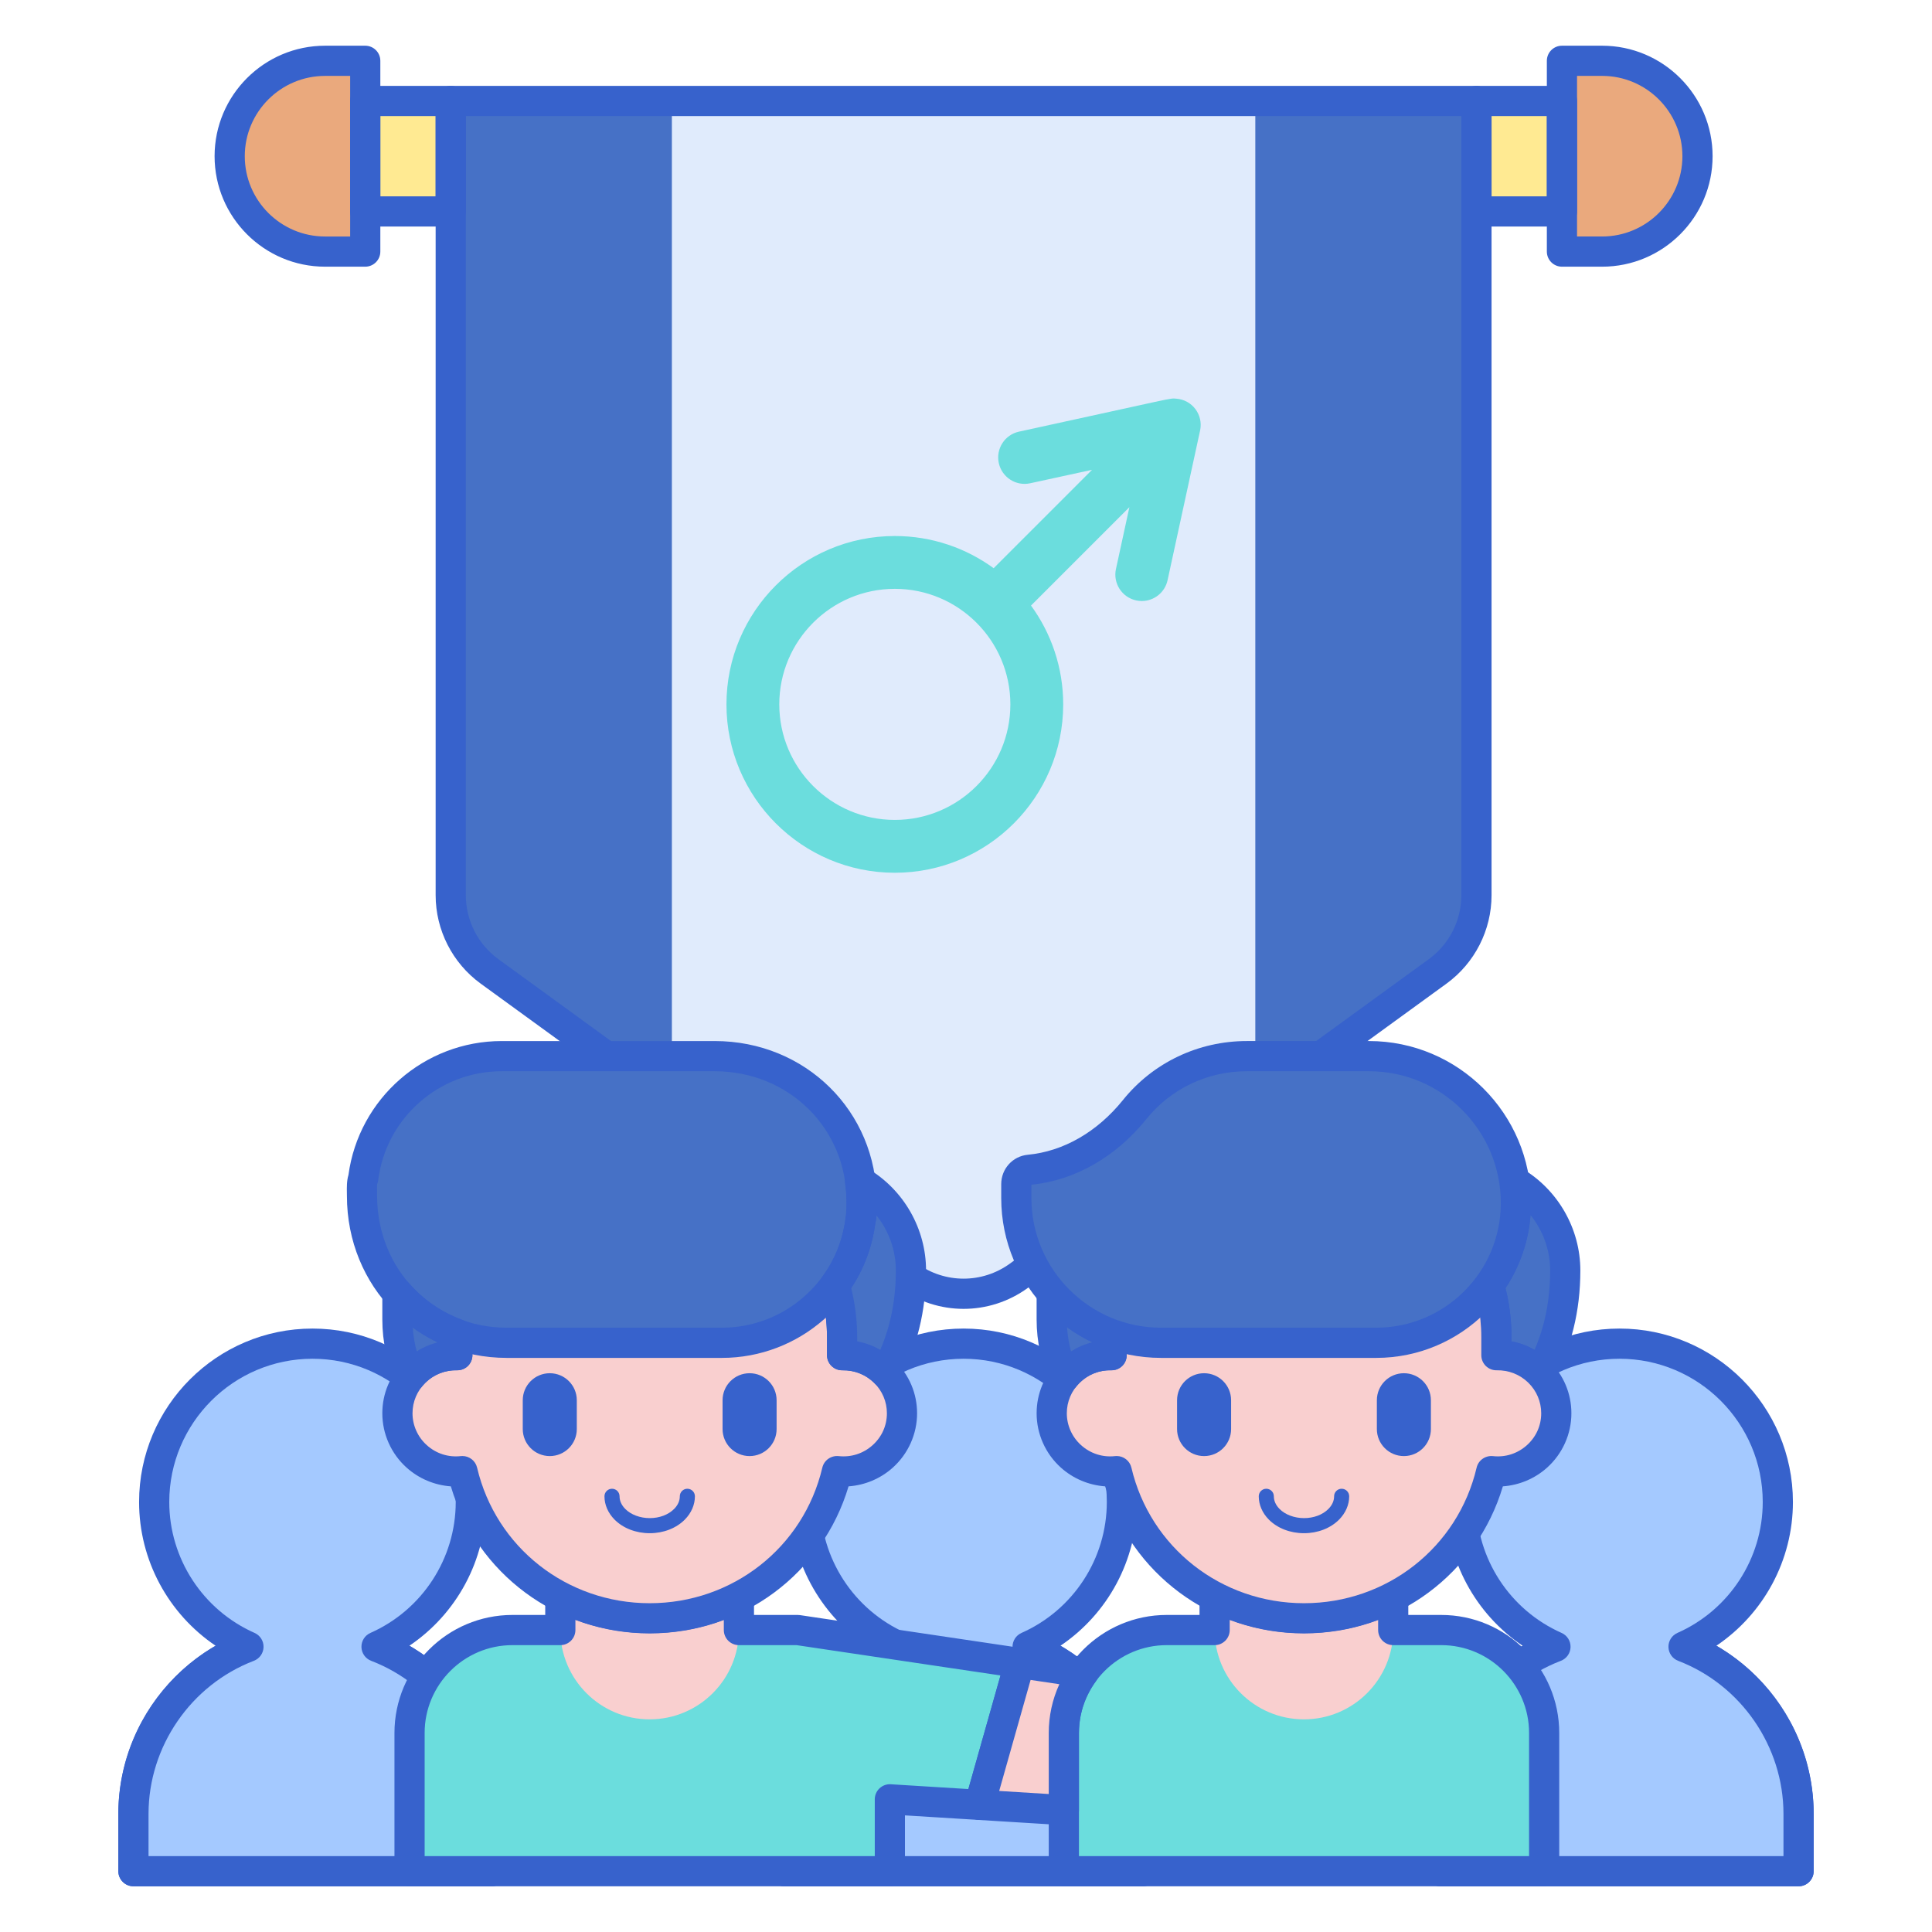 <?xml version="1.0" encoding="utf-8"?>
<!-- Generator: Adobe Illustrator 22.1.0, SVG Export Plug-In . SVG Version: 6.00 Build 0)  -->
<svg version="1.1" id="Layer_1" xmlns="http://www.w3.org/2000/svg" xmlns:xlink="http://www.w3.org/1999/xlink" x="0px" y="0px"
	 viewBox="0 0 256 256" style="enable-background:new 0 0 256 256;" xml:space="preserve">
<style type="text/css">
	.st0{fill:#E0EBFC;}
	.st1{fill:#3762CC;}
	.st2{fill:#4671C6;}
	.st3{fill:#6BDDDD;}
	.st4{fill:#F9A7A7;}
	.st5{fill:#A4C9FF;}
	.st6{fill:#FFEA92;}
	.st7{fill:#F9CFCF;}
	.st8{fill:#FFE164;}
	.st9{fill:#FFDC85;}
	.st10{fill:#FFEA94;}
	.st11{fill:#B9BEFC;}
	.st12{fill:#EAA97D;}
</style>
<g>
	<g>
		<rect x="195.637" y="13.379" class="st6" width="11.328" height="14.636"/>
	</g>
	<g>
		<path class="st12" d="M212.288,33.337h-5.322V8.057h5.322c6.981,0,12.64,5.659,12.64,12.64v0
			C224.928,27.678,219.269,33.337,212.288,33.337z"/>
	</g>
	<g>
		<path class="st12" d="M43.074,8.057h5.322v25.28h-5.322c-6.981,0-12.64-5.659-12.64-12.64v0
			C30.434,13.716,36.093,8.057,43.074,8.057z"/>
	</g>
	<g>
		<path class="st2" d="M59.724,13.379v105.246c0,3.991,1.91,7.74,5.138,10.086l55.487,40.328c4.371,3.177,10.291,3.177,14.662,0
			l55.487-40.328c3.228-2.346,5.138-6.096,5.138-10.086V13.379C175.947,13.379,79.45,13.379,59.724,13.379z"/>
	</g>
	<g>
		<path class="st0" d="M89.027,146.274l31.323,22.765c4.371,3.177,10.291,3.177,14.662,0l31.323-22.765V13.379
			c-9.39,0-67.885,0-77.308,0V146.274z"/>
	</g>
	<g>
		<rect x="48.396" y="13.379" class="st6" width="11.328" height="14.636"/>
	</g>
	<g>
		<path class="st1" d="M206.966,30.015h-11.329c-1.104,0-2-0.896-2-2V13.379c0-1.104,0.896-2,2-2h11.329c1.104,0,2,0.896,2,2v14.636
			C208.966,29.119,208.07,30.015,206.966,30.015z M197.637,26.015h7.329V15.379h-7.329V26.015z"/>
	</g>
	<g>
		<path class="st1" d="M212.288,35.337h-5.322c-1.104,0-2-0.896-2-2V8.057c0-1.104,0.896-2,2-2h5.322
			c8.073,0,14.64,6.567,14.64,14.641C226.928,28.77,220.36,35.337,212.288,35.337z M208.966,31.337h3.322
			c5.867,0,10.64-4.772,10.64-10.64s-4.773-10.641-10.64-10.641h-3.322V31.337z"/>
	</g>
	<g>
		<path class="st1" d="M48.396,35.337h-5.322c-8.072,0-14.64-6.567-14.64-14.64s6.567-14.64,14.64-14.64h5.322c1.104,0,2,0.896,2,2
			v25.279C50.396,34.441,49.5,35.337,48.396,35.337z M43.074,10.058c-5.867,0-10.64,4.772-10.64,10.64s4.773,10.64,10.64,10.64
			h3.322V10.058H43.074z"/>
	</g>
	<g>
		<path class="st1" d="M59.725,30.015H48.396c-1.104,0-2-0.896-2-2V13.379c0-1.104,0.896-2,2-2h11.329c1.104,0,2,0.896,2,2v14.636
			C61.725,29.119,60.829,30.015,59.725,30.015z M50.396,26.015h7.329V15.379h-7.329V26.015z"/>
	</g>
	<g>
		<path class="st1" d="M127.681,173.431c-2.981,0-5.963-0.925-8.507-2.773L63.687,130.33c-3.733-2.715-5.962-7.09-5.962-11.705
			V13.379c0-1.104,0.896-2,2-2h135.913c1.104,0,2,0.896,2,2v105.246c0,4.615-2.229,8.99-5.962,11.705l-55.487,40.327
			C133.644,172.506,130.662,173.431,127.681,173.431z M61.725,15.379v103.246c0,3.339,1.613,6.505,4.314,8.469l55.487,40.327
			c3.682,2.676,8.628,2.677,12.31,0l55.487-40.327c2.701-1.964,4.314-5.13,4.314-8.469V15.379H61.725z"/>
	</g>
	<g>
		<path class="st3" d="M155.87,52.827c-0.971-0.075,0.337-0.238-20.848,4.367c-1.89,0.41-3.088,2.274-2.677,4.163
			c0.411,1.89,2.276,3.093,4.163,2.677l8.192-1.78l-13.035,13.035c-3.681-2.679-8.206-4.265-13.096-4.265
			c-12.302,0-22.31,10.008-22.31,22.31s10.008,22.31,22.31,22.31s22.31-10.008,22.31-22.31c0-4.891-1.586-9.415-4.264-13.096
			l13.035-13.035l-1.781,8.191c-0.411,1.889,0.787,3.753,2.677,4.163c0.25,0.055,0.5,0.081,0.746,0.081
			c1.611,0,3.061-1.119,3.417-2.758c0.044-0.205,4.279-19.673,4.319-19.879C159.441,54.973,158.004,52.991,155.87,52.827z
			 M118.569,108.643c-8.442,0-15.31-6.868-15.31-15.31s6.868-15.31,15.31-15.31s15.31,6.868,15.31,15.31
			S127.011,108.643,118.569,108.643z"/>
	</g>
	<g>
		<path class="st4" d="M151.407,247.942v-7.586c0-13.104-10.623-23.727-23.727-23.727s-23.727,10.623-23.727,23.727v7.586H151.407z"
			/>
	</g>
	<g>
		<path class="st1" d="M151.407,249.942h-47.453c-1.104,0-2-0.896-2-2v-7.586c0-14.186,11.541-25.727,25.727-25.727
			s25.727,11.541,25.727,25.727v7.586C153.407,249.047,152.512,249.942,151.407,249.942z M105.954,245.942h43.453v-5.586
			c0-11.98-9.747-21.727-21.727-21.727s-21.727,9.746-21.727,21.727V245.942z"/>
	</g>
	<g>
		<path class="st5" d="M136.166,218.199c7.356-3.26,12.494-10.613,12.494-19.177c0-11.587-9.393-20.979-20.979-20.979
			c-11.587,0-20.979,9.393-20.979,20.979c0,8.564,5.138,15.917,12.494,19.177c-8.912,3.415-15.241,12.045-15.241,22.158v7.586
			h47.453v-7.586C151.407,230.244,145.078,221.614,136.166,218.199z"/>
	</g>
	<g>
		<path class="st1" d="M151.407,249.943h-47.453c-1.104,0-2-0.896-2-2v-7.586c0-9.226,5.046-17.746,12.888-22.289
			c-6.264-4.224-10.141-11.335-10.141-19.047c0-12.67,10.308-22.979,22.979-22.979s22.979,10.309,22.979,22.979
			c0,7.712-3.877,14.823-10.141,19.047c7.842,4.543,12.888,13.063,12.888,22.289v7.586
			C153.407,249.048,152.512,249.943,151.407,249.943z M105.954,245.943h43.453v-5.586c0-8.938-5.609-17.093-13.957-20.291
			c-0.756-0.289-1.263-1.007-1.284-1.815c-0.021-0.81,0.449-1.552,1.189-1.88c6.867-3.044,11.304-9.854,11.304-17.35
			c0-10.465-8.514-18.979-18.979-18.979c-10.465,0-18.979,8.514-18.979,18.979c0,7.496,4.437,14.306,11.304,17.35
			c0.74,0.328,1.209,1.07,1.189,1.88c-0.021,0.809-0.528,1.526-1.284,1.815c-8.348,3.199-13.957,11.353-13.957,20.291V245.943z"/>
	</g>
	<g>
		<path class="st4" d="M65.134,247.942v-7.586c0-13.104-10.623-23.727-23.727-23.727s-23.727,10.623-23.727,23.727v7.586H65.134z"/>
	</g>
	<g>
		<path class="st1" d="M65.134,249.942H17.681c-1.104,0-2-0.896-2-2v-7.586c0-14.186,11.541-25.727,25.727-25.727
			c14.186,0,25.727,11.541,25.727,25.727v7.586C67.134,249.047,66.239,249.942,65.134,249.942z M19.681,245.942h43.454v-5.586
			c0-11.98-9.747-21.727-21.727-21.727c-11.98,0-21.727,9.746-21.727,21.727V245.942z"/>
	</g>
	<g>
		<path class="st5" d="M49.893,218.199c7.356-3.26,12.494-10.613,12.494-19.177c0-11.587-9.393-20.979-20.979-20.979
			c-11.587,0-20.979,9.393-20.979,20.979c0,8.564,5.138,15.917,12.494,19.177c-8.912,3.415-15.241,12.045-15.241,22.158v7.586
			h47.453v-7.586C65.134,230.244,58.804,221.614,49.893,218.199z"/>
	</g>
	<g>
		<path class="st1" d="M65.134,249.943H17.681c-1.104,0-2-0.896-2-2v-7.586c0-9.226,5.046-17.746,12.889-22.289
			c-6.264-4.224-10.141-11.335-10.141-19.047c0-12.67,10.309-22.979,22.979-22.979s22.979,10.309,22.979,22.979
			c0,7.712-3.877,14.823-10.141,19.047c7.843,4.543,12.889,13.063,12.889,22.289v7.586
			C67.134,249.048,66.239,249.943,65.134,249.943z M19.681,245.943h43.454v-5.586c0-8.938-5.609-17.093-13.957-20.291
			c-0.756-0.289-1.263-1.007-1.284-1.815c-0.021-0.81,0.449-1.552,1.189-1.88c6.867-3.044,11.304-9.854,11.304-17.35
			c0-10.465-8.514-18.979-18.979-18.979c-10.465,0-18.979,8.514-18.979,18.979c0,7.496,4.438,14.306,11.304,17.35
			c0.741,0.328,1.21,1.07,1.189,1.88c-0.021,0.809-0.528,1.526-1.284,1.815c-8.348,3.198-13.957,11.353-13.957,20.291V245.943z"/>
	</g>
	<g>
		<path class="st4" d="M238.319,247.942v-7.586c0-13.104-10.623-23.727-23.727-23.727s-23.727,10.623-23.727,23.727v7.586H238.319z"
			/>
	</g>
	<g>
		<path class="st1" d="M238.319,249.942h-47.454c-1.104,0-2-0.896-2-2v-7.586c0-14.186,11.541-25.727,25.727-25.727
			c14.186,0,25.727,11.541,25.727,25.727v7.586C240.319,249.047,239.424,249.942,238.319,249.942z M192.866,245.942h43.454v-5.586
			c0-11.98-9.747-21.727-21.727-21.727c-11.98,0-21.727,9.746-21.727,21.727V245.942z"/>
	</g>
	<g>
		<path class="st5" d="M223.078,218.199c7.356-3.26,12.494-10.613,12.494-19.177c0-11.587-9.393-20.979-20.979-20.979
			c-11.587,0-20.979,9.393-20.979,20.979c0,8.564,5.138,15.917,12.494,19.177c-8.912,3.415-15.241,12.045-15.241,22.158v7.586
			h47.453v-7.586C238.319,230.244,231.989,221.614,223.078,218.199z"/>
	</g>
	<g>
		<path class="st1" d="M238.319,249.943h-47.454c-1.104,0-2-0.896-2-2v-7.586c0-9.226,5.046-17.746,12.889-22.289
			c-6.264-4.224-10.141-11.335-10.141-19.047c0-12.67,10.309-22.979,22.979-22.979s22.979,10.309,22.979,22.979
			c0,7.712-3.877,14.823-10.141,19.047c7.843,4.543,12.889,13.063,12.889,22.289v7.586
			C240.319,249.048,239.424,249.943,238.319,249.943z M192.866,245.943h43.454v-5.586c0-8.938-5.609-17.093-13.957-20.291
			c-0.756-0.289-1.263-1.007-1.284-1.815c-0.021-0.81,0.449-1.552,1.189-1.88c6.867-3.044,11.304-9.854,11.304-17.35
			c0-10.465-8.514-18.979-18.979-18.979c-10.465,0-18.979,8.514-18.979,18.979c0,7.496,4.437,14.306,11.304,17.35
			c0.741,0.328,1.21,1.07,1.189,1.88c-0.021,0.809-0.528,1.526-1.284,1.815c-8.348,3.198-13.957,11.353-13.957,20.291V245.943z"/>
	</g>
	<g>
		<path class="st3" d="M135.114,220.363l-29.41-4.374l0.02,0.079c-0.477-0.05-0.961-0.079-1.451-0.079H67.906
			c-7.532,0-13.638,6.106-13.638,13.638v18.315h63.644v-9.522l11.887,0.734L135.114,220.363z"/>
	</g>
	<g>
		<path class="st7" d="M86.09,214.433c-4.277,0-8.305-1.049-11.844-2.894v4.45v0.001c0,6.535,5.298,11.833,11.833,11.833
			c6.535,0,11.833-5.298,11.833-11.833v-0.001v-4.438C94.378,213.39,90.358,214.433,86.09,214.433z"/>
	</g>
	<g>
		<path class="st1" d="M117.912,249.942H54.268c-1.104,0-2-0.896-2-2v-18.315c0-8.623,7.015-15.638,15.638-15.638h4.34v-2.45
			c0-0.699,0.365-1.348,0.963-1.71c0.598-0.364,1.341-0.387,1.962-0.063c3.395,1.771,7.068,2.668,10.919,2.668
			c3.843,0,7.51-0.894,10.898-2.656c0.619-0.322,1.363-0.297,1.96,0.064c0.598,0.363,0.962,1.011,0.962,1.71v2.438h5.793
			c0.099,0,0.197,0.007,0.294,0.021l29.41,4.373c0.569,0.085,1.074,0.41,1.386,0.893c0.312,0.483,0.401,1.077,0.245,1.63
			l-5.316,18.792c-0.256,0.905-1.105,1.521-2.048,1.452l-9.763-0.604v7.396C119.912,249.047,119.016,249.942,117.912,249.942z
			 M56.268,245.942h59.644v-7.522c0-0.552,0.228-1.079,0.63-1.457c0.402-0.378,0.942-0.575,1.494-0.539l10.277,0.635l4.258-15.053
			l-27.015-4.017h-7.645c-1.104,0-2-0.896-2-2v-1.355c-6.254,2.368-13.414,2.366-19.666-0.01v1.365c0,1.104-0.896,2-2,2h-6.34
			c-6.417,0-11.638,5.221-11.638,11.638V245.942z"/>
	</g>
	<g>
		<path class="st3" d="M204.609,247.942h-63.644v-18.315c0-7.532,6.106-13.638,13.638-13.638h36.368
			c7.532,0,13.638,6.106,13.638,13.638V247.942z"/>
	</g>
	<g>
		<path class="st7" d="M172.788,214.433c-4.277,0-8.305-1.049-11.844-2.894v4.45v0.001c0,6.535,5.298,11.833,11.833,11.833
			s11.833-5.298,11.833-11.833v-0.001v-4.438C181.076,213.39,177.056,214.433,172.788,214.433z"/>
	</g>
	<g>
		<path class="st2" d="M197.316,170.311c0.622,2.186,0.963,4.489,0.963,6.872v2.387c2.286-0.046,4.325,0.877,5.765,2.365
			c2.178-3.885,3.359-8.405,3.359-13.595c0-5.025-2.711-9.413-6.749-11.791c0.138,0.936,0.212,1.892,0.212,2.866
			C200.866,163.489,199.547,167.254,197.316,170.311z"/>
	</g>
	<g>
		<path class="st1" d="M204.044,183.935c-0.538,0-1.057-0.217-1.437-0.608c-1.129-1.166-2.639-1.773-4.288-1.756
			c-0.54,0.012-1.057-0.195-1.44-0.571c-0.384-0.376-0.601-0.892-0.601-1.429v-2.388c0-2.13-0.298-4.258-0.886-6.325
			c-0.168-0.592-0.055-1.229,0.309-1.726c2.07-2.837,3.165-6.197,3.165-9.717c0-0.852-0.064-1.718-0.19-2.575
			c-0.112-0.762,0.223-1.521,0.862-1.95c0.64-0.43,1.469-0.453,2.132-0.064c4.771,2.81,7.734,7.988,7.734,13.515
			c0,5.393-1.216,10.296-3.614,14.573c-0.309,0.551-0.86,0.924-1.487,1.005C204.216,183.929,204.13,183.935,204.044,183.935z
			 M200.279,177.736c1.082,0.202,2.112,0.582,3.058,1.129c1.373-3.164,2.067-6.693,2.067-10.525c0-2.695-0.947-5.279-2.598-7.33
			c-0.266,3.469-1.397,6.773-3.318,9.682c0.526,2.13,0.792,4.309,0.792,6.491V177.736z"/>
	</g>
	<g>
		<path class="st1" d="M204.609,249.942h-63.644c-1.104,0-2-0.896-2-2v-18.315c0-8.623,7.015-15.638,15.638-15.638h4.34v-2.45
			c0-0.699,0.365-1.348,0.963-1.71c0.598-0.364,1.342-0.387,1.961-0.063c3.394,1.771,7.068,2.668,10.919,2.668
			c3.843,0,7.51-0.894,10.898-2.656c0.62-0.322,1.363-0.297,1.96,0.064c0.598,0.363,0.962,1.011,0.962,1.71v2.438h4.362
			c8.623,0,15.638,7.015,15.638,15.638v18.315C206.609,249.047,205.714,249.942,204.609,249.942z M142.966,245.942h59.644v-16.315
			c0-6.417-5.221-11.638-11.638-11.638h-6.362c-1.104,0-2-0.896-2-2v-1.355c-6.255,2.367-13.416,2.364-19.666-0.009v1.364
			c0,1.104-0.896,2-2,2h-6.34c-6.417,0-11.638,5.221-11.638,11.638V245.942z"/>
	</g>
	<g>
		<path class="st7" d="M135.114,220.362l-5.316,18.792l11.167,0.69v-10.217c0-2.995,0.977-5.756,2.614-8.006L135.114,220.362z"/>
	</g>
	<g>
		<path class="st1" d="M140.966,241.844c-0.041,0-0.082-0.001-0.123-0.004l-11.167-0.689c-0.604-0.037-1.159-0.346-1.508-0.839
			c-0.35-0.494-0.458-1.119-0.293-1.701l5.316-18.792c0.273-0.968,1.224-1.581,2.218-1.435l8.465,1.259
			c0.692,0.104,1.28,0.56,1.55,1.205c0.271,0.645,0.185,1.385-0.227,1.95c-1.459,2.006-2.231,4.368-2.231,6.829v10.217
			c0,0.552-0.228,1.079-0.63,1.457C141.964,241.65,141.474,241.844,140.966,241.844z M132.398,237.311l6.567,0.406v-8.09
			c0-2.253,0.479-4.443,1.403-6.461l-3.809-0.566L132.398,237.311z"/>
	</g>
	<g>
		<path class="st7" d="M111.581,179.57v-2.387c0-13.952-11.413-25.262-25.491-25.262l0,0c-14.079,0-25.491,11.31-25.491,25.262
			v2.387c-4.426-0.09-7.938,3.436-7.938,7.699c0,4.551,3.973,8.152,8.611,7.661c2.631,11.177,12.74,19.503,24.818,19.503
			c12.079,0,22.188-8.328,24.818-19.503c4.632,0.49,8.611-3.104,8.611-7.661C119.519,183.004,116.005,179.48,111.581,179.57z"/>
	</g>
	<g>
		<path class="st1" d="M86.096,203.158c-1.827,0-3.527-0.657-4.665-1.805c-0.862-0.869-1.337-1.965-1.337-3.086c0-0.553,0.448-1,1-1
			s1,0.447,1,1c0,0.598,0.262,1.178,0.757,1.678c0.753,0.76,1.967,1.213,3.245,1.213c1.286,0,2.461-0.442,3.226-1.213
			c0.496-0.5,0.757-1.08,0.757-1.678c0-0.553,0.448-1,1-1s1,0.447,1,1c0,1.121-0.475,2.217-1.337,3.086
			C89.605,202.5,87.912,203.158,86.096,203.158z"/>
	</g>
	<g>
		<path class="st1" d="M99.324,192.938L99.324,192.938c-1.977,0-3.58-1.603-3.58-3.58v-3.819c0-1.977,1.603-3.58,3.58-3.58h0
			c1.977,0,3.58,1.603,3.58,3.58v3.819C102.904,191.335,101.301,192.938,99.324,192.938z"/>
	</g>
	<g>
		<path class="st1" d="M72.849,192.938L72.849,192.938c-1.977,0-3.58-1.603-3.58-3.58v-3.819c0-1.977,1.603-3.58,3.58-3.58h0
			c1.977,0,3.58,1.603,3.58,3.58v3.819C76.429,191.335,74.826,192.938,72.849,192.938z"/>
	</g>
	<g>
		<path class="st1" d="M86.09,216.434c-12.296,0-22.909-7.935-26.35-19.485c-2.167-0.154-4.239-1.021-5.868-2.486
			c-2.042-1.837-3.212-4.459-3.212-7.193c0-2.617,1.034-5.071,2.91-6.911c1.398-1.37,3.137-2.269,5.028-2.62v-0.555
			c0-15.032,12.333-27.262,27.491-27.262s27.491,12.229,27.491,27.262v0.555c1.891,0.352,3.629,1.25,5.028,2.621
			c1.876,1.839,2.91,4.293,2.91,6.91c0,2.734-1.171,5.356-3.212,7.193c-1.628,1.465-3.701,2.332-5.868,2.486
			C108.999,208.5,98.385,216.434,86.09,216.434z M61.273,192.93c0.918,0,1.731,0.631,1.945,1.542
			c2.489,10.575,11.895,17.962,22.872,17.962c10.977,0,20.382-7.387,22.872-17.962c0.231-0.98,1.153-1.628,2.157-1.531
			c1.673,0.182,3.275-0.339,4.513-1.452c1.217-1.095,1.888-2.594,1.888-4.22c0-1.533-0.607-2.973-1.71-4.054
			c-1.116-1.094-2.606-1.677-4.188-1.645c-0.544,0.012-1.056-0.195-1.44-0.571c-0.384-0.376-0.6-0.892-0.6-1.429v-2.388
			c0-12.826-10.538-23.262-23.491-23.262s-23.491,10.436-23.491,23.262v2.388c0,0.537-0.216,1.053-0.6,1.429
			c-0.384,0.376-0.906,0.579-1.44,0.571c-1.584-0.033-3.073,0.552-4.188,1.645c-1.103,1.08-1.71,2.521-1.71,4.054
			c0,1.603,0.688,3.141,1.888,4.22c1.237,1.113,2.842,1.639,4.513,1.452C61.132,192.934,61.203,192.93,61.273,192.93z"/>
	</g>
	<g>
		<path class="st2" d="M60.598,179.57v-2.387c0-0.137,0.008-0.271,0.01-0.408c-3.099-1.127-5.828-3.024-7.949-5.468v3.534
			c0,2.732,0.606,5.321,1.686,7.646C55.792,180.679,58.04,179.518,60.598,179.57z"/>
	</g>
	<g>
		<path class="st2" d="M110.619,170.311c0.622,2.186,0.963,4.489,0.963,6.872v2.387c2.286-0.046,4.325,0.877,5.765,2.365
			c2.178-3.885,3.359-8.405,3.359-13.595c0-5.025-2.711-9.413-6.749-11.791C114.71,161.656,113.413,166.482,110.619,170.311z"/>
	</g>
	<g>
		<path class="st2" d="M94.696,139.942c-15.901,0-12.48,0-28.214,0c-9.444,0-17.22,7.076-18.355,16.213
			c-0.231,0.544-0.158,1.637-0.158,2.301l0,0c0,11.36,8.954,19.472,19.18,19.472h0.292c15.901,0,12.48,0,28.214,0
			c9.444,0,17.22-7.076,18.355-16.212c0.241-0.567,0.158-1.964,0.158-2.593C114.168,148.927,106.092,139.942,94.696,139.942z"/>
	</g>
	<g>
		<path class="st1" d="M54.347,184.487c-0.08,0-0.16-0.005-0.24-0.015c-0.688-0.082-1.283-0.515-1.575-1.144
			c-1.242-2.675-1.872-5.531-1.872-8.488v-3.533c0-0.835,0.519-1.582,1.3-1.874c0.782-0.293,1.663-0.067,2.21,0.563
			c1.915,2.207,4.377,3.901,7.122,4.898c0.803,0.292,1.332,1.062,1.316,1.916l-0.01,0.371v2.388c0,0.537-0.216,1.053-0.601,1.429
			c-0.384,0.376-0.905,0.579-1.44,0.571c-1.824-0.039-3.519,0.752-4.649,2.166C55.526,184.214,54.95,184.487,54.347,184.487z
			 M54.692,175.868c0.068,1.086,0.243,2.152,0.525,3.192c0.867-0.546,1.816-0.951,2.816-1.2
			C56.861,177.3,55.742,176.632,54.692,175.868z"/>
	</g>
	<g>
		<path class="st1" d="M117.347,183.935c-0.538,0-1.057-0.217-1.437-0.608c-1.129-1.166-2.644-1.773-4.288-1.756
			c-0.544,0.012-1.057-0.195-1.44-0.571c-0.384-0.376-0.601-0.892-0.601-1.429v-2.388c0-2.132-0.298-4.26-0.886-6.324
			c-0.169-0.593-0.055-1.229,0.308-1.728c2.568-3.518,3.625-7.883,2.975-12.29c-0.112-0.762,0.223-1.521,0.862-1.951
			c0.639-0.43,1.469-0.453,2.132-0.064c4.771,2.81,7.734,7.988,7.734,13.515c0,5.393-1.216,10.296-3.614,14.573
			c-0.309,0.551-0.86,0.924-1.487,1.005C117.519,183.929,117.432,183.935,117.347,183.935z M113.581,177.736
			c1.082,0.202,2.112,0.582,3.058,1.129c1.373-3.164,2.067-6.693,2.067-10.525c0-2.697-0.948-5.283-2.603-7.335
			c-0.268,3.459-1.395,6.777-3.314,9.686c0.526,2.129,0.792,4.309,0.792,6.492V177.736z"/>
	</g>
	<g>
		<path class="st1" d="M95.655,179.928H67.149c-11.877,0-21.18-9.432-21.18-21.473l-0.005-0.362
			c-0.013-0.734-0.029-1.625,0.206-2.397c1.366-10.137,10.061-17.753,20.312-17.753h28.214c12.041,0,21.472,9.304,21.472,21.18
			l0.005,0.368c0.021,1.059,0.017,1.948-0.207,2.686C114.601,172.312,105.907,179.928,95.655,179.928z M66.482,141.942
			c-8.309,0-15.347,6.216-16.37,14.459c-0.023,0.186-0.072,0.365-0.145,0.537c-0.021,0.126-0.009,0.771-0.004,1.082l0.005,0.435
			c0,9.798,7.546,17.473,17.18,17.473h28.506c8.309,0,15.346-6.216,16.37-14.458c0.02-0.157,0.058-0.312,0.114-0.46
			c0.058-0.294,0.042-1.094,0.036-1.441l-0.006-0.446c0-9.634-7.675-17.18-17.472-17.18H66.482z M112.169,160.934
			c-0.005,0.012-0.01,0.024-0.015,0.037C112.159,160.958,112.165,160.946,112.169,160.934z"/>
	</g>
	<g>
		<path class="st7" d="M198.279,179.57v-2.387c0-13.952-11.413-25.262-25.491-25.262l0,0c-14.079,0-25.491,11.31-25.491,25.262
			v2.387c-4.426-0.09-7.938,3.436-7.938,7.699c0,4.551,3.973,8.152,8.611,7.661c2.631,11.177,12.74,19.503,24.818,19.503
			c12.079,0,22.188-8.328,24.818-19.503c4.632,0.49,8.611-3.104,8.611-7.661C206.217,183.004,202.703,179.48,198.279,179.57z"/>
	</g>
	<g>
		<path class="st1" d="M172.793,203.158c-1.827,0-3.527-0.657-4.665-1.805c-0.862-0.869-1.337-1.965-1.337-3.086
			c0-0.553,0.448-1,1-1s1,0.447,1,1c0,0.599,0.262,1.179,0.757,1.678c0.753,0.76,1.967,1.213,3.245,1.213c0,0,0,0,0,0
			c1.286,0,2.462-0.442,3.226-1.213c0.495-0.499,0.757-1.079,0.757-1.678c0-0.553,0.448-1,1-1s1,0.447,1,1
			c0,1.121-0.475,2.217-1.337,3.086C176.303,202.5,174.61,203.158,172.793,203.158C172.794,203.158,172.793,203.158,172.793,203.158
			z"/>
	</g>
	<g>
		<path class="st1" d="M186.022,192.938L186.022,192.938c-1.977,0-3.58-1.603-3.58-3.58v-3.819c0-1.977,1.603-3.58,3.58-3.58h0
			c1.977,0,3.58,1.603,3.58,3.58v3.819C189.602,191.335,187.999,192.938,186.022,192.938z"/>
	</g>
	<g>
		<path class="st1" d="M159.547,192.938L159.547,192.938c-1.977,0-3.58-1.603-3.58-3.58v-3.819c0-1.977,1.603-3.58,3.58-3.58h0
			c1.977,0,3.58,1.603,3.58,3.58v3.819C163.127,191.335,161.524,192.938,159.547,192.938z"/>
	</g>
	<g>
		<path class="st1" d="M172.788,216.434c-12.296,0-22.909-7.935-26.35-19.485c-2.167-0.154-4.239-1.021-5.868-2.486
			c-2.042-1.837-3.212-4.459-3.212-7.193c0-2.617,1.034-5.071,2.91-6.911c1.398-1.37,3.137-2.269,5.028-2.62v-0.555
			c0-15.032,12.333-27.262,27.492-27.262c15.159,0,27.491,12.229,27.491,27.262v0.555c1.891,0.352,3.629,1.25,5.028,2.621
			c1.876,1.839,2.91,4.293,2.91,6.91c0,2.734-1.171,5.356-3.212,7.193c-1.628,1.465-3.702,2.332-5.868,2.486
			C195.696,208.5,185.083,216.434,172.788,216.434z M147.971,192.93c0.918,0,1.731,0.631,1.945,1.542
			c2.489,10.575,11.895,17.962,22.872,17.962s20.382-7.387,22.871-17.962c0.231-0.98,1.154-1.628,2.157-1.531
			c1.675,0.186,3.276-0.339,4.514-1.452c1.217-1.096,1.888-2.594,1.888-4.22c0-1.533-0.607-2.973-1.71-4.054
			c-1.116-1.094-2.613-1.677-4.188-1.645c-0.539,0.012-1.056-0.195-1.44-0.571c-0.384-0.376-0.6-0.892-0.6-1.429v-2.388
			c0-12.826-10.538-23.262-23.491-23.262c-12.954,0-23.492,10.436-23.492,23.262v2.388c0,0.537-0.216,1.053-0.6,1.429
			c-0.384,0.376-0.9,0.579-1.44,0.571c-1.6-0.041-3.072,0.552-4.188,1.645c-1.103,1.08-1.71,2.521-1.71,4.054
			c0,1.603,0.688,3.141,1.888,4.22c1.237,1.113,2.842,1.639,4.513,1.452C147.83,192.934,147.901,192.93,147.971,192.93z"/>
	</g>
	<g>
		<path class="st2" d="M147.296,179.57v-2.387c0-0.137,0.008-0.271,0.01-0.408c-3.099-1.127-5.828-3.024-7.949-5.468v3.534
			c0,2.732,0.606,5.321,1.686,7.646C142.489,180.679,144.737,179.518,147.296,179.57z"/>
	</g>
	<g>
		<path class="st1" d="M141.044,184.487c-0.08,0-0.16-0.005-0.24-0.015c-0.688-0.083-1.283-0.516-1.575-1.144
			c-1.242-2.676-1.872-5.531-1.872-8.488v-3.533c0-0.835,0.519-1.582,1.3-1.874c0.782-0.293,1.663-0.067,2.21,0.563
			c1.915,2.207,4.378,3.901,7.122,4.898c0.803,0.292,1.332,1.062,1.316,1.916l-0.01,0.371v2.388c0,0.537-0.216,1.053-0.601,1.429
			c-0.384,0.376-0.9,0.579-1.44,0.571c-1.837-0.044-3.519,0.752-4.649,2.166C142.224,184.214,141.647,184.487,141.044,184.487z
			 M141.39,175.868c0.068,1.086,0.243,2.151,0.524,3.192c0.868-0.547,1.816-0.951,2.817-1.2
			C143.558,177.3,142.439,176.632,141.39,175.868z"/>
	</g>
	<g>
		<path class="st2" d="M150.356,147.015c-3.644,4.519-8.539,7.475-13.983,7.99c-0.973,0.092-1.706,0.927-1.706,1.904v1.839
			c0,10.593,8.587,19.18,19.18,19.18h28.506c10.224,0,18.513-8.289,18.513-18.513v0c0-10.754-8.718-19.472-19.472-19.472h-16.167
			C159.458,139.943,153.977,142.524,150.356,147.015z"/>
	</g>
	<g>
		<path class="st1" d="M182.353,179.928h-28.506c-11.679,0-21.18-9.501-21.18-21.18v-1.84c0-2.031,1.513-3.706,3.518-3.896
			c4.723-0.446,9.203-3.022,12.614-7.253c0-0.001,0-0.001,0-0.001c4.006-4.968,9.994-7.816,16.428-7.816h16.167
			c11.839,0,21.472,9.633,21.472,21.473C202.866,170.726,193.664,179.928,182.353,179.928z M136.667,156.984v1.764
			c0,9.473,7.707,17.18,17.18,17.18h28.506c9.105,0,16.513-7.407,16.513-16.513c0-9.635-7.838-17.473-17.472-17.473h-16.167
			c-5.218,0-10.071,2.307-13.314,6.328l0-0.001C147.844,153.317,142.433,156.408,136.667,156.984z"/>
	</g>
</g>
</svg>
